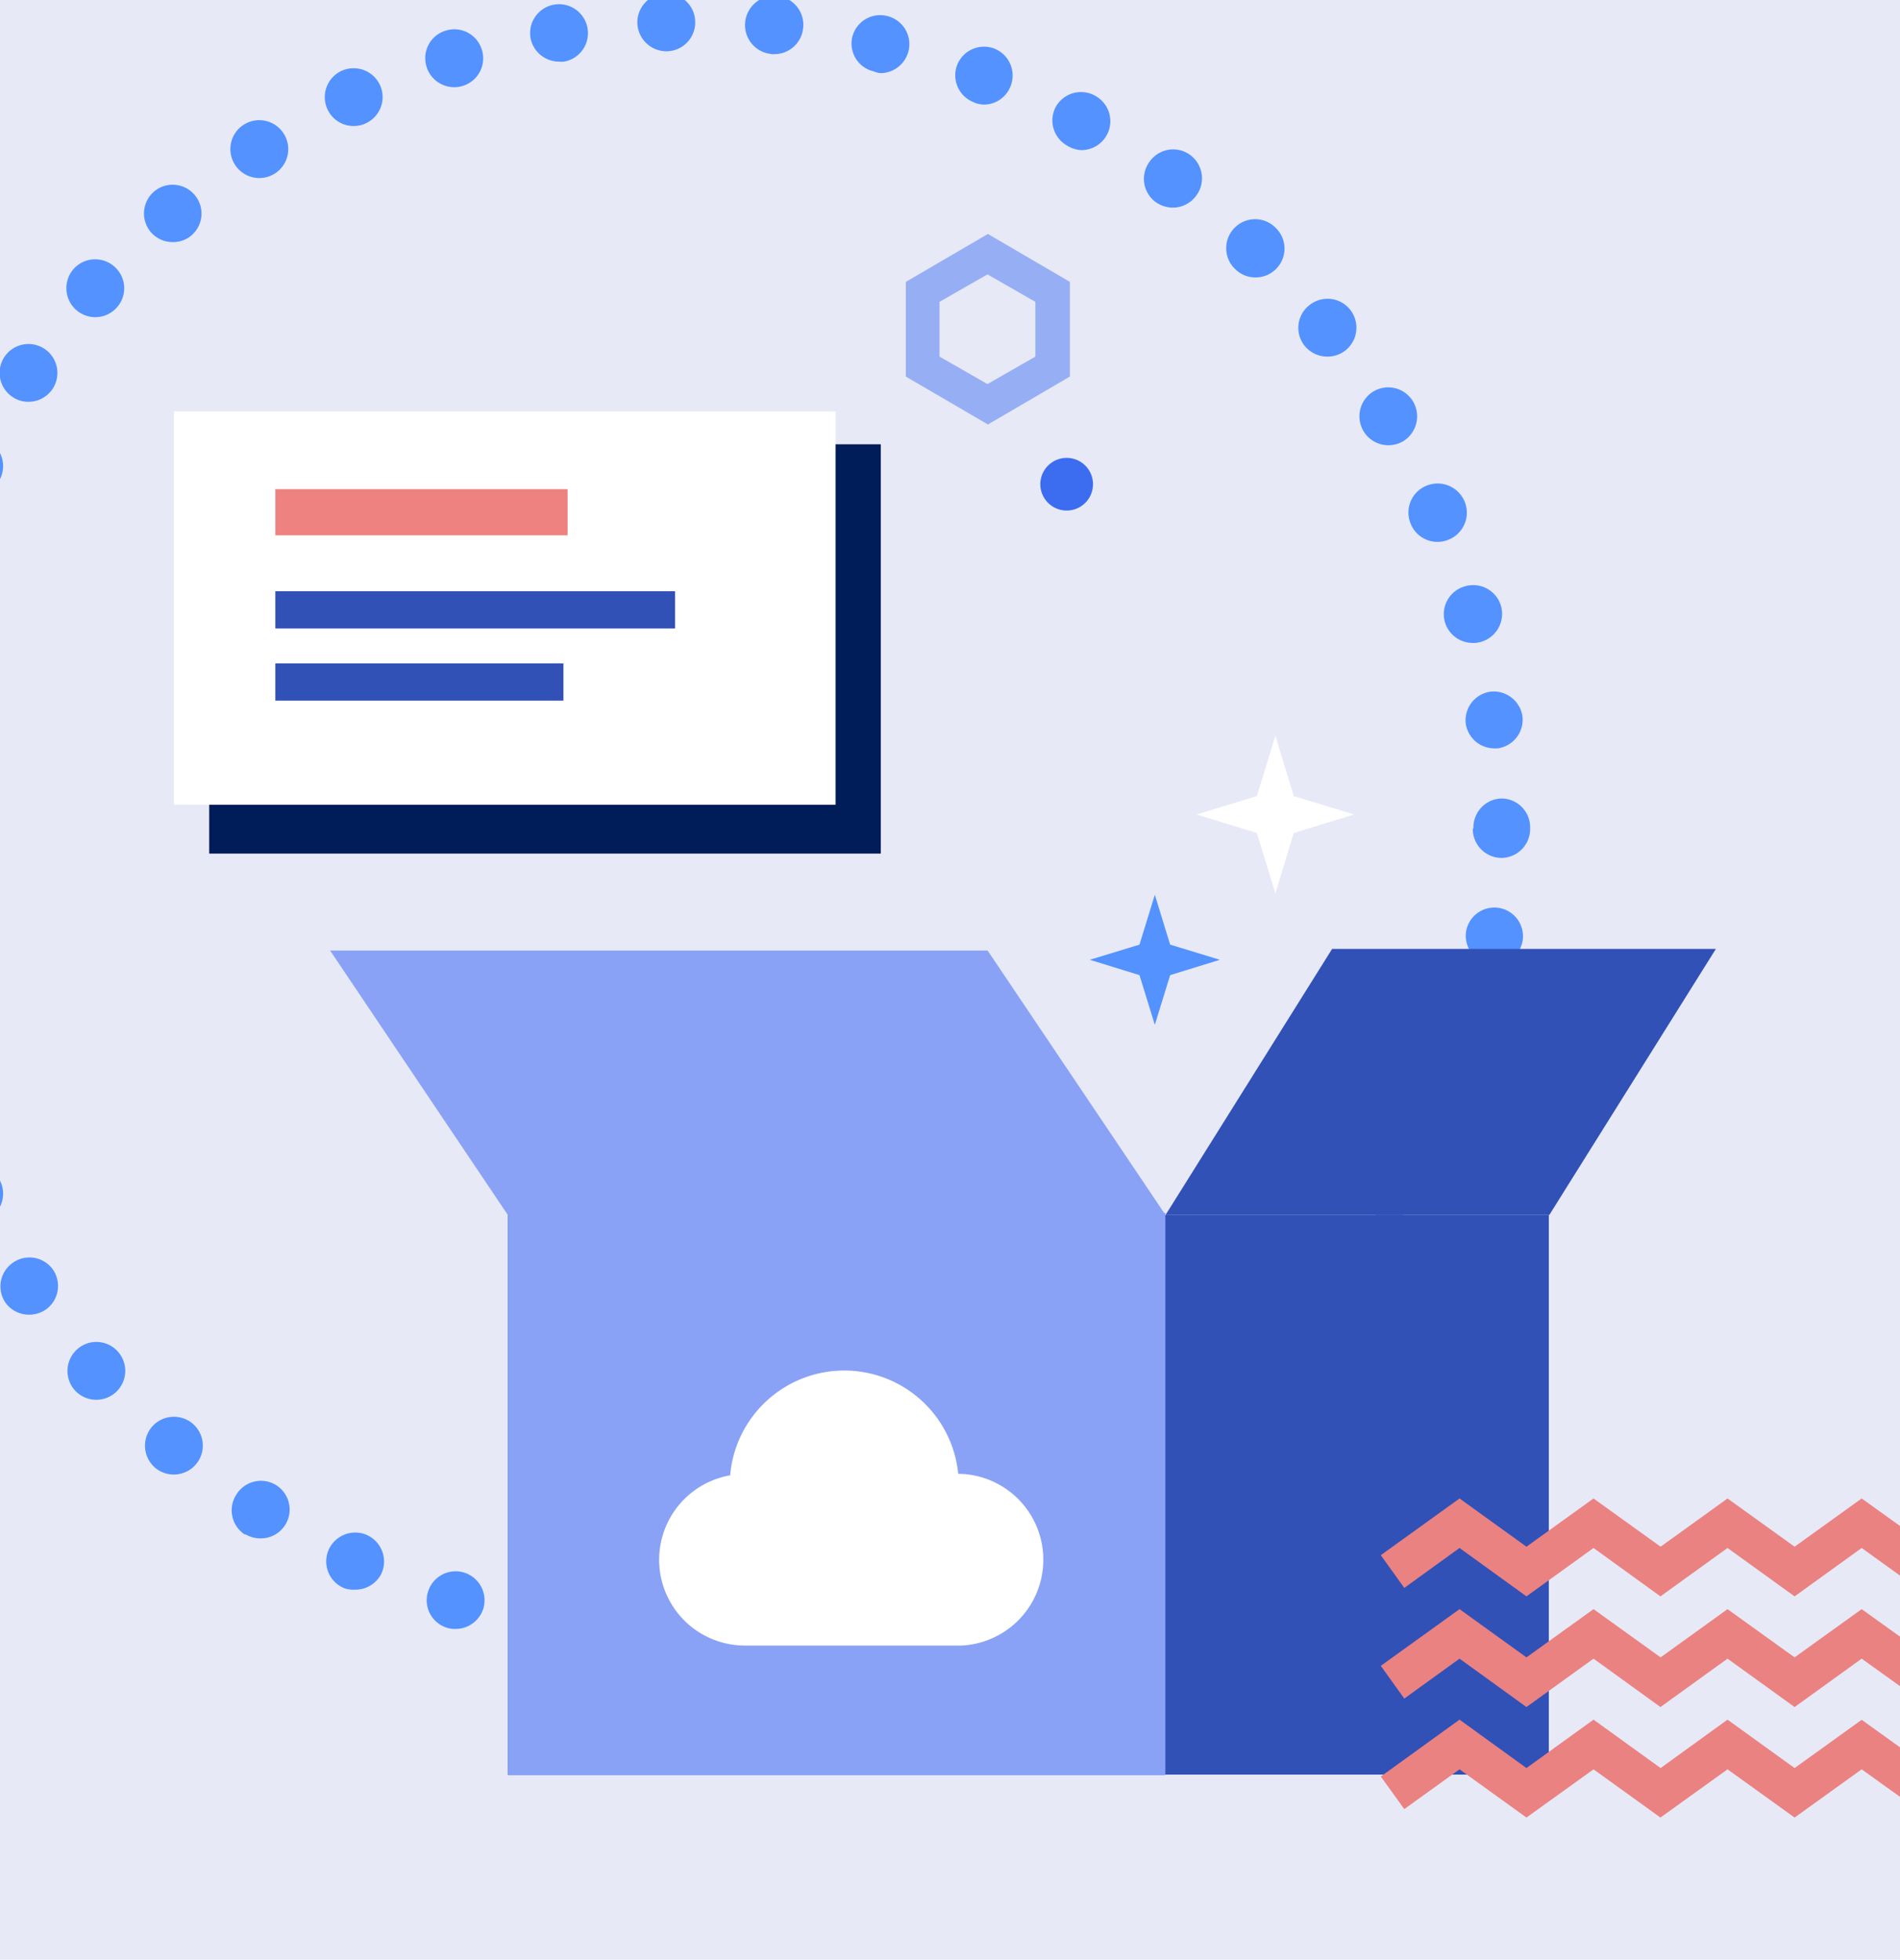 <?xml version="1.0" encoding="utf-8"?>
<svg xmlns="http://www.w3.org/2000/svg" viewBox="0 0 118.97 122.71"><defs><style>.cls-1{fill:#e7e9f7;}.cls-2{fill:#fff;}.cls-3{fill:#5392ff;}.cls-4{fill:#3151b7;}.cls-5{fill:#89a2f6;}.cls-6{fill:#ea8281;}.cls-7{fill:#001c59;}.cls-8{fill:#ed8280;}.cls-9{fill:#3c6df0;}.cls-10{opacity:0.47;}</style></defs><title>Docs Icon 1 copy 2</title><g id="watson-sdk"><rect class="cls-1" x="-20.7" y="-19.9" width="160" height="160"/><polygon class="cls-2" points="81.01 52.16 84.79 51 81.01 49.85 79.86 46.07 78.7 49.85 74.92 51 78.7 52.16 79.86 55.94 81.01 52.16"/><polygon class="cls-3" points="73.27 61.06 76.38 60.1 73.27 59.15 72.31 56.03 71.35 59.15 68.24 60.1 71.35 61.06 72.31 64.17 73.27 61.06"/><path class="cls-3" d="M41.78,104.23A1.81,1.81,0,0,1,40,102.36h0a1.81,1.81,0,0,1,1.87-1.75h0a1.81,1.81,0,0,1,1.75,1.87h0a1.81,1.81,0,0,1-1.81,1.75h0Zm5-1.85a1.81,1.81,0,0,1,1.62-2h0a1.81,1.81,0,0,1,2,1.63h0a1.81,1.81,0,0,1-1.62,2h-.18A1.81,1.81,0,0,1,46.78,102.38Zm-12,1.17h0a1.82,1.82,0,0,1-1.49-2.09h0A1.82,1.82,0,0,1,35.41,100h0a1.81,1.81,0,0,1,1.49,2.08h0a1.8,1.8,0,0,1-1.78,1.52h0Zm18.65-2a1.81,1.81,0,0,1,1.35-2.18h0A1.8,1.8,0,0,1,57,100.66h0a1.81,1.81,0,0,1-1.35,2.18h0a2,2,0,0,1-.42,0h0A1.81,1.81,0,0,1,53.47,101.5ZM28,101.93h0a1.8,1.8,0,0,1-1.2-2.26h0a1.81,1.81,0,0,1,2.26-1.2h0a1.82,1.82,0,0,1,1.2,2.27h0A1.83,1.83,0,0,1,28.55,102h0A1.7,1.7,0,0,1,28,101.93Zm32-2.2a1.82,1.82,0,0,1,1-2.35h0a1.82,1.82,0,0,1,2.34,1.05h0a1.79,1.79,0,0,1-1,2.33h0a1.64,1.64,0,0,1-.65.13h0A1.81,1.81,0,0,1,60,99.73Zm-38.51-.31A1.81,1.81,0,0,1,20.6,97h0A1.82,1.82,0,0,1,23,96.13h0a1.82,1.82,0,0,1,.88,2.41h0a1.82,1.82,0,0,1-1.65,1h0A1.75,1.75,0,0,1,21.48,99.42ZM66.21,97.1a1.82,1.82,0,0,1,.71-2.46h0a1.81,1.81,0,0,1,2.46.72h0a1.8,1.8,0,0,1-.71,2.46h0a1.84,1.84,0,0,1-.87.22h0A1.81,1.81,0,0,1,66.21,97.1Zm-50.86-1h0a1.81,1.81,0,0,1-.56-2.5h0A1.81,1.81,0,0,1,17.3,93h0a1.81,1.81,0,0,1,.55,2.5h0a1.81,1.81,0,0,1-1.53.83h0A1.82,1.82,0,0,1,15.35,96.06ZM72,93.67a1.82,1.82,0,0,1,.38-2.53h0a1.81,1.81,0,0,1,2.54.38h0a1.81,1.81,0,0,1-.39,2.53h0a1.7,1.7,0,0,1-1.07.35h0A1.82,1.82,0,0,1,72,93.67ZM9.72,91.91a1.82,1.82,0,0,1-.22-2.55h0a1.82,1.82,0,0,1,2.56-.22h0a1.81,1.81,0,0,1,.21,2.55h0a1.82,1.82,0,0,1-1.38.64h0A1.78,1.78,0,0,1,9.72,91.91Zm67.61-2.42a1.8,1.8,0,0,1,0-2.56h0a1.81,1.81,0,0,1,2.56,0h0a1.82,1.82,0,0,1,0,2.57h0a1.86,1.86,0,0,1-1.26.51h0A1.8,1.8,0,0,1,77.33,89.49ZM4.69,87.06a1.82,1.82,0,0,1,.13-2.56h0a1.8,1.8,0,0,1,2.55.12h0a1.81,1.81,0,0,1-.12,2.56h0A1.83,1.83,0,0,1,6,87.65H6A1.82,1.82,0,0,1,4.69,87.06ZM82,84.65a1.82,1.82,0,0,1-.29-2.55h0a1.81,1.81,0,0,1,2.54-.29h0a1.8,1.8,0,0,1,.3,2.54h0a1.82,1.82,0,0,1-1.42.69h0A1.87,1.87,0,0,1,82,84.65ZM.35,81.58a1.8,1.8,0,0,1,.47-2.52h0a1.8,1.8,0,0,1,2.51.46h0A1.81,1.81,0,0,1,2.87,82h0a1.84,1.84,0,0,1-1,.32h0A1.81,1.81,0,0,1,.35,81.58Zm85.71-2.36a1.81,1.81,0,0,1-.63-2.48h0a1.81,1.81,0,0,1,2.48-.63h0a1.81,1.81,0,0,1,.63,2.48h0a1.81,1.81,0,0,1-1.56.89h0A1.74,1.74,0,0,1,86.06,79.22ZM-3.22,75.57a1.82,1.82,0,0,1,.79-2.44h0a1.82,1.82,0,0,1,2.44.8H0a1.81,1.81,0,0,1-.8,2.43h0a1.7,1.7,0,0,1-.81.2h0A1.81,1.81,0,0,1-3.22,75.57Zm92.55-2.26a1.82,1.82,0,0,1-1-2.38h0a1.81,1.81,0,0,1,2.37-1h0a1.82,1.82,0,0,1,1,2.38h0A1.8,1.8,0,0,1,90,73.45h0A1.75,1.75,0,0,1,89.33,73.31ZM-6,69.14a1.81,1.81,0,0,1,1.12-2.31h0a1.81,1.81,0,0,1,2.3,1.11h0a1.81,1.81,0,0,1-1.11,2.31h0a1.8,1.8,0,0,1-.6.1h0A1.82,1.82,0,0,1-6,69.14ZM91.77,67a1.82,1.82,0,0,1-1.27-2.23h0a1.82,1.82,0,0,1,2.23-1.27h0A1.82,1.82,0,0,1,94,65.74h0a1.82,1.82,0,0,1-1.75,1.33h0A2,2,0,0,1,91.77,67ZM-7.81,62.39h0A1.81,1.81,0,0,1-6.4,60.25h0a1.82,1.82,0,0,1,2.14,1.42h0a1.82,1.82,0,0,1-1.41,2.14h0a2.31,2.31,0,0,1-.37,0h0A1.81,1.81,0,0,1-7.81,62.39Zm101.16-2a1.82,1.82,0,0,1-1.56-2h0a1.8,1.8,0,0,1,2-1.55h0a1.8,1.8,0,0,1,1.56,2h0a1.82,1.82,0,0,1-1.79,1.58h0Zm-102.09-5A1.81,1.81,0,0,1-7,53.53h0a1.8,1.8,0,0,1,1.92,1.69h0a1.82,1.82,0,0,1-1.68,1.93h-.13A1.8,1.8,0,0,1-8.74,55.46Zm101-3.55v-.06h0v0h0A1.81,1.81,0,0,1,94,50h0a1.8,1.8,0,0,1,1.81,1.81h0v.05h0v.06h0A1.81,1.81,0,0,1,94,53.72h0A1.81,1.81,0,0,1,92.22,51.91ZM-7.06,50.4a1.81,1.81,0,0,1-1.69-1.93h0a1.8,1.8,0,0,1,1.92-1.69h0a1.83,1.83,0,0,1,1.7,1.93h0A1.82,1.82,0,0,1-6.94,50.4h-.12Zm98.84-5.09a1.81,1.81,0,0,1,1.55-2h0a1.82,1.82,0,0,1,2,1.55h0a1.81,1.81,0,0,1-1.55,2h0l-.25,0h0A1.81,1.81,0,0,1,91.78,45.31Zm-98.2-1.64a1.8,1.8,0,0,1-1.41-2.13h0A1.81,1.81,0,0,1-5.7,40.12h0a1.83,1.83,0,0,1,1.42,2.14h0a1.83,1.83,0,0,1-1.78,1.45h0A1.47,1.47,0,0,1-6.42,43.67Zm96.89-4.73a1.81,1.81,0,0,1,1.27-2.23h0A1.81,1.81,0,0,1,94,38h0A1.82,1.82,0,0,1,92.7,40.2h0a1.58,1.58,0,0,1-.48.06h0A1.82,1.82,0,0,1,90.47,38.94ZM-4.88,37.09A1.82,1.82,0,0,1-6,34.79h0a1.8,1.8,0,0,1,2.3-1.12h0A1.81,1.81,0,0,1-2.57,36h0a1.82,1.82,0,0,1-1.72,1.22h0A1.78,1.78,0,0,1-4.88,37.09Zm93.21-4.3a1.81,1.81,0,0,1,1-2.38h0a1.83,1.83,0,0,1,2.38,1h0a1.82,1.82,0,0,1-1,2.38h0a1.84,1.84,0,0,1-.72.14h0A1.8,1.8,0,0,1,88.33,32.79Zm-90.8-2a1.81,1.81,0,0,1-.8-2.43h0a1.81,1.81,0,0,1,2.43-.81h0A1.81,1.81,0,0,1,0,30H0a1.79,1.79,0,0,1-1.62,1h0A1.81,1.81,0,0,1-2.47,30.78ZM85.38,27h0A1.82,1.82,0,0,1,86,24.51h0a1.81,1.81,0,0,1,2.48.63h0a1.83,1.83,0,0,1-.62,2.49h0a1.88,1.88,0,0,1-.93.25h0A1.81,1.81,0,0,1,85.38,27ZM.76,24.84a1.81,1.81,0,0,1-.47-2.51h0a1.81,1.81,0,0,1,2.52-.47h0a1.81,1.81,0,0,1,.47,2.51h0a1.82,1.82,0,0,1-1.5.79h0A1.76,1.76,0,0,1,.76,24.84Zm80.92-3.2A1.8,1.8,0,0,1,82,19.1h0a1.81,1.81,0,0,1,2.54.29h0a1.82,1.82,0,0,1-.29,2.55h0a1.82,1.82,0,0,1-1.12.39h0A1.83,1.83,0,0,1,81.68,21.64ZM4.75,19.39a1.82,1.82,0,0,1-.13-2.56h0a1.81,1.81,0,0,1,2.56-.12h0a1.8,1.8,0,0,1,.13,2.55h0a1.8,1.8,0,0,1-1.34.6H6A1.83,1.83,0,0,1,4.75,19.39Zm72.56-2.57a1.81,1.81,0,0,1,0-2.56h0a1.8,1.8,0,0,1,2.56,0h0a1.8,1.8,0,0,1,.05,2.56h0a1.79,1.79,0,0,1-1.31.55h0A1.79,1.79,0,0,1,77.31,16.82ZM9.43,14.52A1.81,1.81,0,0,1,9.64,12h0a1.8,1.8,0,0,1,2.55.21h0A1.8,1.8,0,0,1,12,14.73h0a1.76,1.76,0,0,1-1.17.43h0A1.82,1.82,0,0,1,9.43,14.52Zm62.9-1.89A1.81,1.81,0,0,1,72,10.1h0a1.8,1.8,0,0,1,2.53-.39h0a1.81,1.81,0,0,1,.38,2.53h0A1.81,1.81,0,0,1,73.4,13h0A1.87,1.87,0,0,1,72.33,12.63ZM14.71,10.31a1.81,1.81,0,0,1,.55-2.5h0a1.81,1.81,0,0,1,2.5.55h0a1.81,1.81,0,0,1-.54,2.5h0a1.86,1.86,0,0,1-1,.29h0A1.82,1.82,0,0,1,14.71,10.31ZM66.84,9.13a1.81,1.81,0,0,1-.72-2.46h0A1.81,1.81,0,0,1,68.58,6h0a1.81,1.81,0,0,1,.72,2.46h0a1.81,1.81,0,0,1-1.59.94h0A1.84,1.84,0,0,1,66.84,9.13ZM20.51,6.85a1.81,1.81,0,0,1,.87-2.41h0a1.82,1.82,0,0,1,2.41.88h0a1.81,1.81,0,0,1-.88,2.4h0a1.75,1.75,0,0,1-.76.17h0A1.79,1.79,0,0,1,20.51,6.85Zm40.43-.46h0a1.81,1.81,0,0,1-1-2.34h0a1.81,1.81,0,0,1,2.34-1h0a1.81,1.81,0,0,1,1,2.34h0a1.8,1.8,0,0,1-1.69,1.16h0A1.61,1.61,0,0,1,60.94,6.39ZM26.71,4.18A1.8,1.8,0,0,1,27.9,1.92h0a1.8,1.8,0,0,1,2.27,1.19h0A1.8,1.8,0,0,1,29,5.37h0a1.7,1.7,0,0,1-.54.09h0A1.81,1.81,0,0,1,26.71,4.18Zm28,.29A1.79,1.79,0,0,1,53.37,2.3h0A1.8,1.8,0,0,1,55.54,1h0a1.81,1.81,0,0,1,1.35,2.18h0a1.82,1.82,0,0,1-1.76,1.4h0A1.52,1.52,0,0,1,54.71,4.47ZM33.22,2.38A1.81,1.81,0,0,1,34.7.29h0a1.81,1.81,0,0,1,2.09,1.49h0a1.81,1.81,0,0,1-1.48,2.08h0a1.6,1.6,0,0,1-.3,0h0A1.82,1.82,0,0,1,33.22,2.38Zm15.07,1a1.82,1.82,0,0,1-1.63-2h0a1.83,1.83,0,0,1,2-1.63h0a1.81,1.81,0,0,1,1.63,2h0a1.81,1.81,0,0,1-1.8,1.64h-.18ZM39.91,1.46A1.81,1.81,0,0,1,41.66-.41h0a1.8,1.8,0,0,1,1.87,1.74h0a1.81,1.81,0,0,1-1.74,1.88h-.07A1.82,1.82,0,0,1,39.91,1.46Z"/><rect class="cls-4" x="31.8" y="76.08" width="65.18" height="35.04"/><polygon class="cls-4" points="97.01 76.08 72.98 76.08 83.41 59.42 107.44 59.42 97.01 76.08"/><rect class="cls-5" x="31.8" y="75.95" width="41.17" height="35.21"/><polygon class="cls-5" points="72.98 76.08 31.8 76.08 20.67 59.52 61.84 59.52 72.98 76.08"/><polygon class="cls-6" points="103.97 99.96 108.17 96.93 112.37 99.96 116.57 96.93 120.78 99.96 125.72 96.4 124.25 94.36 120.78 96.85 116.57 93.83 112.37 96.85 108.17 93.83 103.98 96.85 99.78 93.83 95.58 96.85 91.39 93.83 86.46 97.38 87.93 99.43 91.39 96.93 95.58 99.96 99.78 96.93 103.97 99.96"/><polygon class="cls-6" points="103.97 106.89 108.17 103.86 112.37 106.89 116.57 103.86 120.78 106.88 125.72 103.33 124.25 101.29 120.78 103.78 116.57 100.76 112.37 103.78 108.17 100.76 103.98 103.78 99.78 100.76 95.58 103.78 91.39 100.76 86.46 104.31 87.93 106.36 91.39 103.86 95.58 106.89 99.78 103.86 103.97 106.89"/><polygon class="cls-6" points="103.97 113.81 108.17 110.79 112.37 113.81 116.57 110.79 120.78 113.81 125.72 110.26 124.25 108.21 120.78 110.71 116.57 107.69 112.37 110.71 108.17 107.68 103.98 110.71 99.78 107.68 95.58 110.71 91.39 107.68 86.46 111.24 87.93 113.28 91.39 110.79 95.58 113.81 99.78 110.79 103.97 113.81"/><rect class="cls-7" x="13.1" y="27.82" width="42.05" height="25.63"/><rect class="cls-2" x="10.89" y="25.76" width="41.43" height="24.63"/><rect class="cls-8" x="17.24" y="30.63" width="18.3" height="2.89"/><rect class="cls-4" x="17.24" y="37.02" width="25.03" height="2.33"/><rect class="cls-4" x="17.24" y="41.54" width="18.04" height="2.33"/><circle class="cls-9" cx="66.79" cy="30.32" r="1.65"/><g class="cls-10"><path class="cls-9" d="M56.72,23.58V17.65l5.14-3,5.13,3v5.93l-5.13,3Zm8.11-4.68-3-1.72-3,1.72v3.43l3,1.72,3-1.72Z"/></g><path class="cls-2" d="M45.72,92.38A7.17,7.17,0,0,1,60,92.29h.18a5.38,5.38,0,0,1,0,10.75H46.66a5.37,5.37,0,0,1-.94-10.66Z"/></g></svg>
